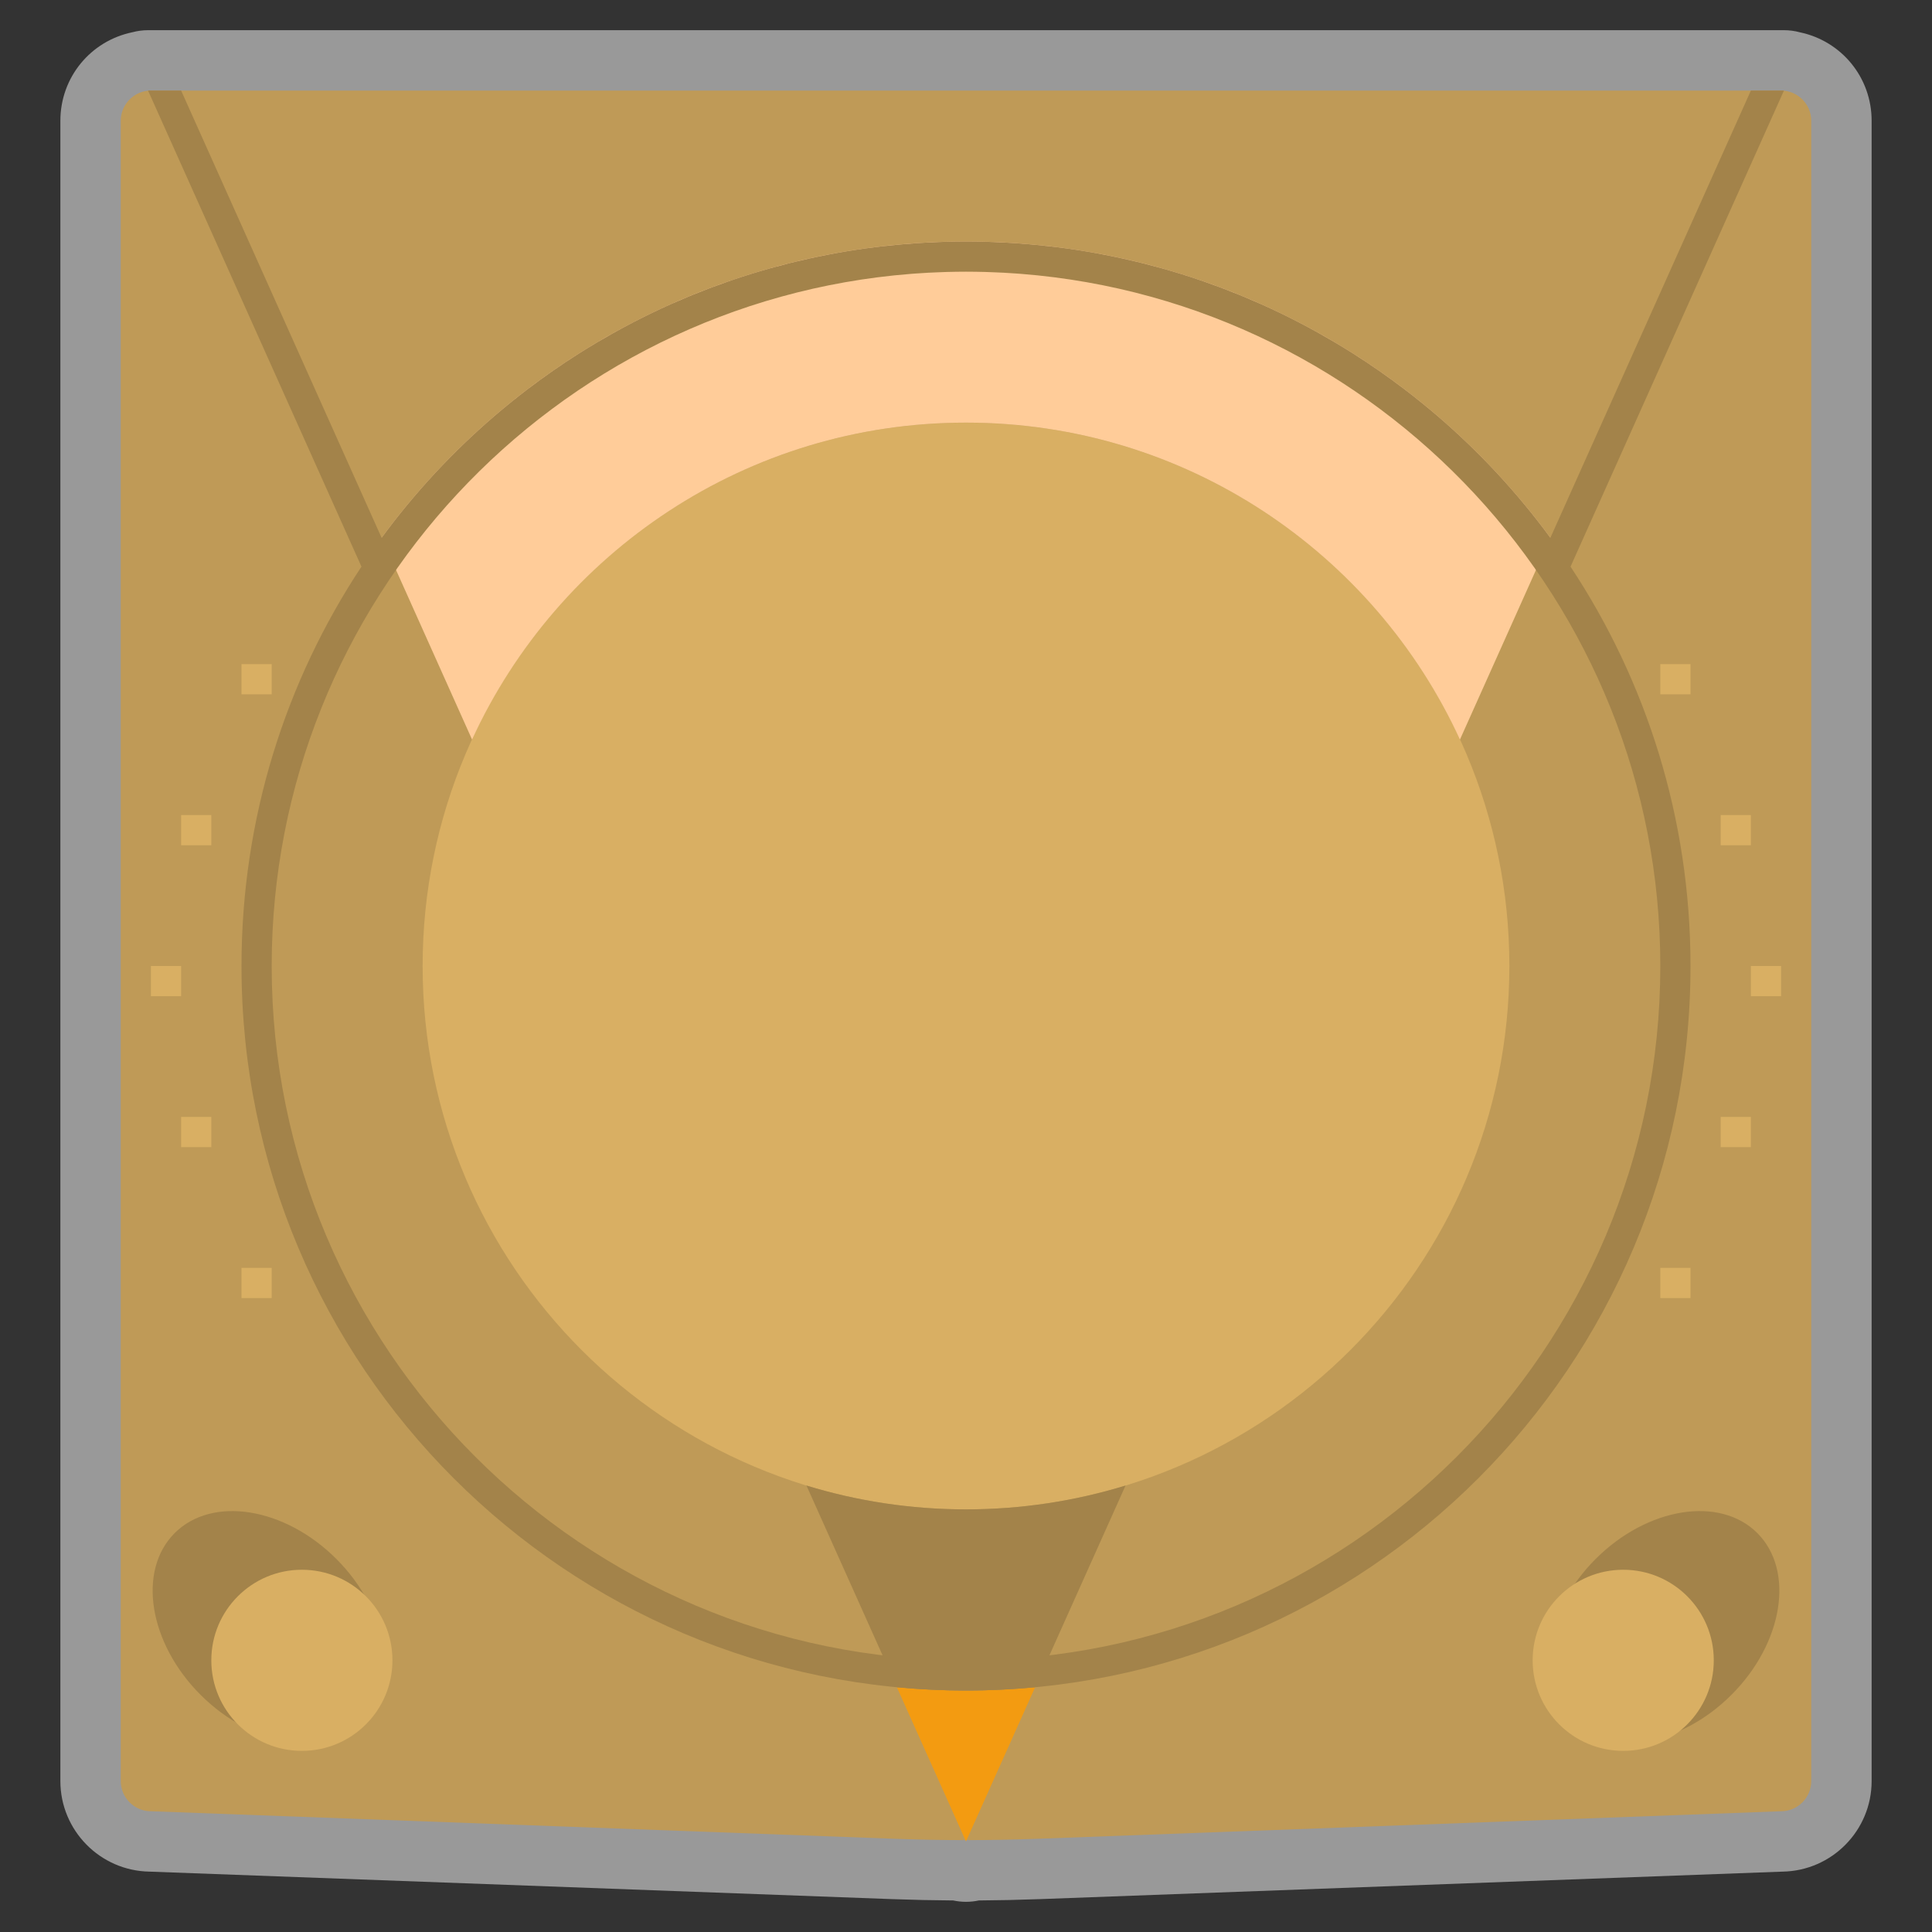 <?xml version="1.0" encoding="UTF-8" standalone="no"?>
<svg
   xmlns:dc="http://purl.org/dc/elements/1.1/"
   xmlns:cc="http://creativecommons.org/ns#"
   xmlns:rdf="http://www.w3.org/1999/02/22-rdf-syntax-ns#"
   xmlns:svg="http://www.w3.org/2000/svg"
   xmlns="http://www.w3.org/2000/svg"
   viewBox="0 0 320 320"
   height="320"
   width="320"
   xml:space="preserve"
   version="1.1"
   id="svg2"><rect x="0" y="0" width="320" height="320" fill="#333333" stroke="none"/><defs
     id="defs6"><clipPath
       id="clipPath16"
       clipPathUnits="userSpaceOnUse"><path
         id="path18"
         d="M 0,256 256,256 256,0 0,0 0,256 Z" /></clipPath><clipPath
       id="clipPath24"
       clipPathUnits="userSpaceOnUse"><path
         id="path26"
         d="M 8,252 248,252 248,4 8,4 8,252 Z" /></clipPath></defs><g
     transform="matrix(1.25,0,0,-1.25,0,320)"
     id="g10"><g
       id="g12"><g
         clip-path="url(#clipPath16)"
         id="g14"><g
           id="g20"><g
             id="g22" /><g
             id="g28"><g
               style="opacity:0.5"
               id="g30"
               clip-path="url(#clipPath24)"><g
                 id="g32"
                 transform="translate(238.503,251.717)"><path
                   id="path34"
                   style="fill:#ffffff;fill-opacity:1;fill-rule:nonzero;stroke:none"
                   d="m 0,0 c -0.673,0.185 -1.382,0.283 -2.114,0.283 l -0.005,0 -0.384,0 -4,0 -208,0 -4,0 -0.383,0 c -0.707,0 -1.402,-0.094 -2.068,-0.272 -5.529,-1.138 -9.549,-5.965 -9.549,-11.728 l 0,-220 c 0,-6.555 5.283,-11.899 11.814,-11.999 l 98.415,-3.645 c 2.668,-0.098 5.377,-0.157 8.074,-0.175 0.551,-0.119 1.119,-0.181 1.697,-0.181 0.578,0 1.147,0.062 1.697,0.181 2.698,0.018 5.407,0.077 8.075,0.175 l 98.415,3.645 c 6.531,0.1 11.813,5.444 11.813,11.999 l 0,220 C 9.497,-5.971 5.503,-1.158 0,0" /></g></g></g></g><g
           transform="translate(236,16)"
           id="g36"><path
             id="path38"
             style="fill:#bf9a57;fill-opacity:1;fill-rule:nonzero;stroke:none"
             d="m 0,0 -98.525,-3.649 c -6.315,-0.234 -12.636,-0.234 -18.95,0 L -216,0 c -2.2,0 -4,1.8 -4,4 l 0,220 c 0,2.2 1.8,4 4,4 l 216,0 c 2.2,0 4,-1.8 4,-4 L 4,4 C 4,1.8 2.2,0 0,0" /></g><g
           transform="translate(44.572,49.428)"
           id="g40"><path
             id="path42"
             style="fill:#a3834a;fill-opacity:1;fill-rule:nonzero;stroke:none"
             d="M 0,0 C 6.864,-6.863 8.399,-16.457 3.428,-21.428 -1.542,-26.398 -11.136,-24.863 -18,-18 -24.864,-11.136 -26.398,-1.542 -21.428,3.429 -16.458,8.399 -6.864,6.864 0,0" /></g><g
           transform="translate(52,36)"
           id="g44"><path
             id="path46"
             style="fill:#d9af63;fill-opacity:1;fill-rule:nonzero;stroke:none"
             d="m 0,0 c 0,-6.627 -5.373,-12 -12,-12 -6.627,0 -12,5.373 -12,12 0,6.627 5.373,12 12,12 C -5.373,12 0,6.627 0,0" /></g><g
           transform="translate(211.428,49.428)"
           id="g48"><path
             id="path50"
             style="fill:#a3834a;fill-opacity:1;fill-rule:nonzero;stroke:none"
             d="M 0,0 C -6.863,-6.863 -8.398,-16.457 -3.428,-21.428 1.543,-26.398 11.137,-24.863 18,-18 24.864,-11.136 26.399,-1.542 21.429,3.429 16.458,8.399 6.864,6.864 0,0" /></g><g
           transform="translate(224,128)"
           id="g52"><path
             id="path54"
             style="fill:#bf9a57;fill-opacity:1;fill-rule:nonzero;stroke:none"
             d="m 0,0 c 0,-53.02 -42.98,-96 -96,-96 -53.02,0 -96,42.98 -96,96 0,53.02 42.98,96 96,96 C -42.98,96 0,53.02 0,0" /></g><g
           transform="translate(203.085,36)"
           id="g56"><path
             id="path58"
             style="fill:#d9af63;fill-opacity:1;fill-rule:nonzero;stroke:none"
             d="m 0,0 c 0,-6.627 5.373,-12 12,-12 6.628,0 12,5.373 12,12 C 24,6.627 18.628,12 12,12 5.373,12 0,6.627 0,0" /></g><g
           transform="translate(200,128)"
           id="g60"><path
             id="path62"
             style="fill:#d9af63;fill-opacity:1;fill-rule:nonzero;stroke:none"
             d="m 0,0 c 0,-39.765 -32.235,-72 -72,-72 -39.765,0 -72,32.235 -72,72 0,39.765 32.235,72 72,72 C -32.235,72 0,39.765 0,0" /></g><g
           transform="translate(128,224)"
           id="g64"><path
             id="path66"
             style="fill:#ffcc99;fill-opacity:1;fill-rule:nonzero;stroke:none"
             d="m 0,0 c -31.79,0 -59.965,-15.456 -77.436,-39.258 l 11.987,-26.741 C -54.07,-41.218 -29.054,-24 0,-24 c 29.054,0 54.07,-17.218 65.449,-41.999 l 11.988,26.741 C 59.965,-15.456 31.789,0 0,0" /></g><g
           transform="translate(118.838,32.438)"
           id="g68"><path
             id="path70"
             style="fill:#f39b11;fill-opacity:1;fill-rule:nonzero;stroke:none"
             d="M 0,0 9.162,-20.437 18.324,0 C 15.307,-0.285 12.252,-0.437 9.162,-0.437 6.071,-0.437 3.016,-0.285 0,0" /></g><path
           id="path72"
           style="fill:#d9af63;fill-opacity:1;fill-rule:nonzero;stroke:none"
           d="m 36,164 -4,0 0,4 4,0 0,-4 z" /><path
           id="path74"
           style="fill:#d9af63;fill-opacity:1;fill-rule:nonzero;stroke:none"
           d="m 36,84 -4,0 0,4 4,0 0,-4 z" /><path
           id="path76"
           style="fill:#d9af63;fill-opacity:1;fill-rule:nonzero;stroke:none"
           d="m 28,144 -4,0 0,4 4,0 0,-4 z" /><path
           id="path78"
           style="fill:#d9af63;fill-opacity:1;fill-rule:nonzero;stroke:none"
           d="m 24,124 -4,0 0,4 4,0 0,-4 z" /><path
           id="path80"
           style="fill:#d9af63;fill-opacity:1;fill-rule:nonzero;stroke:none"
           d="m 28,104 -4,0 0,4 4,0 0,-4 z" /><path
           id="path82"
           style="fill:#d9af63;fill-opacity:1;fill-rule:nonzero;stroke:none"
           d="m 220,164 4,0 0,4 -4,0 0,-4 z" /><path
           id="path84"
           style="fill:#d9af63;fill-opacity:1;fill-rule:nonzero;stroke:none"
           d="m 220,84 4,0 0,4 -4,0 0,-4 z" /><path
           id="path86"
           style="fill:#d9af63;fill-opacity:1;fill-rule:nonzero;stroke:none"
           d="m 228,144 4,0 0,4 -4,0 0,-4 z" /><path
           id="path88"
           style="fill:#d9af63;fill-opacity:1;fill-rule:nonzero;stroke:none"
           d="m 232,124 4,0 0,4 -4,0 0,-4 z" /><path
           id="path90"
           style="fill:#d9af63;fill-opacity:1;fill-rule:nonzero;stroke:none"
           d="m 228,104 4,0 0,4 -4,0 0,-4 z" /><g
           transform="translate(128,36)"
           id="g92"><path
             id="path94"
             style="fill:#a3834a;fill-opacity:1;fill-rule:nonzero;stroke:none"
             d="m 0,0 c -50.729,0 -92,41.271 -92,92 0,48.27 37.368,87.974 84.694,91.71 0.208,0.016 0.415,0.031 0.623,0.046 0.559,0.04 1.12,0.077 1.682,0.107 0.412,0.021 0.826,0.037 1.24,0.054 0.403,0.016 0.804,0.035 1.208,0.046 0.849,0.022 1.699,0.037 2.553,0.037 0.854,0 1.704,-0.015 2.553,-0.037 0.404,-0.011 0.805,-0.03 1.208,-0.046 0.414,-0.017 0.828,-0.033 1.24,-0.054 0.562,-0.03 1.122,-0.067 1.682,-0.107 0.208,-0.015 0.416,-0.03 0.623,-0.046 C 54.633,179.974 92,140.27 92,92 92,41.271 50.729,0 0,0 M 107.65,206.364 108.384,208 104,208 77.437,148.742 c 0,0 -10e-4,0 -10e-4,0.001 -2.178,2.966 -4.521,5.802 -7.017,8.495 -0.018,0.019 -0.035,0.037 -0.052,0.056 -0.608,0.655 -1.225,1.302 -1.851,1.94 -0.015,0.015 -0.03,0.03 -0.044,0.044 -2.552,2.597 -5.25,5.05 -8.082,7.344 -0.061,0.049 -0.121,0.098 -0.182,0.147 -0.645,0.52 -1.296,1.031 -1.955,1.535 -0.065,0.05 -0.13,0.1 -0.196,0.15 -2.165,1.647 -4.401,3.205 -6.705,4.666 -0.043,0.027 -0.086,0.054 -0.129,0.081 -0.696,0.44 -1.398,0.87 -2.105,1.292 -0.131,0.078 -0.262,0.154 -0.391,0.232 -0.641,0.378 -1.287,0.749 -1.937,1.112 -0.141,0.079 -0.281,0.158 -0.423,0.236 -0.698,0.386 -1.401,0.764 -2.11,1.133 -0.075,0.039 -0.15,0.079 -0.224,0.118 -1.599,0.827 -3.225,1.611 -4.876,2.349 -0.134,0.059 -0.268,0.117 -0.402,0.176 -0.667,0.295 -1.337,0.582 -2.012,0.862 -0.209,0.087 -0.42,0.172 -0.63,0.257 -0.615,0.25 -1.234,0.494 -1.855,0.732 -0.224,0.085 -0.446,0.171 -0.671,0.255 -0.658,0.245 -1.319,0.483 -1.984,0.715 -0.172,0.06 -0.343,0.122 -0.516,0.182 -1.684,0.575 -3.388,1.106 -5.112,1.589 -0.22,0.062 -0.442,0.119 -0.663,0.179 -0.631,0.172 -1.266,0.34 -1.904,0.5 -0.281,0.07 -0.563,0.139 -0.846,0.207 -0.591,0.142 -1.185,0.279 -1.78,0.41 -0.292,0.065 -0.585,0.13 -0.878,0.191 -0.626,0.133 -1.254,0.257 -1.884,0.376 -0.251,0.048 -0.501,0.098 -0.752,0.144 -1.757,0.319 -3.531,0.591 -5.32,0.813 -0.278,0.034 -0.557,0.063 -0.837,0.095 -0.618,0.072 -1.237,0.139 -1.859,0.198 -0.328,0.032 -0.656,0.06 -0.985,0.088 -0.588,0.05 -1.176,0.095 -1.767,0.134 -0.333,0.022 -0.666,0.045 -1.001,0.064 -0.621,0.035 -1.244,0.061 -1.869,0.085 -0.293,0.011 -0.586,0.025 -0.88,0.033 C 1.836,187.984 0.92,188 0,188 c -0.92,0 -1.836,-0.016 -2.75,-0.042 -0.294,-0.008 -0.587,-0.022 -0.88,-0.033 -0.625,-0.024 -1.248,-0.05 -1.87,-0.085 -0.333,-0.019 -0.667,-0.042 -1,-0.064 -0.59,-0.039 -1.179,-0.084 -1.767,-0.134 -0.328,-0.028 -0.657,-0.056 -0.985,-0.088 -0.622,-0.059 -1.241,-0.126 -1.86,-0.198 -0.279,-0.032 -0.558,-0.061 -0.836,-0.095 -1.789,-0.222 -3.562,-0.494 -5.32,-0.813 -0.251,-0.046 -0.501,-0.096 -0.752,-0.144 -0.63,-0.119 -1.259,-0.243 -1.884,-0.376 -0.294,-0.061 -0.586,-0.126 -0.878,-0.191 -0.595,-0.131 -1.189,-0.268 -1.78,-0.41 -0.282,-0.068 -0.565,-0.137 -0.847,-0.207 -0.637,-0.16 -1.272,-0.328 -1.904,-0.5 -0.22,-0.06 -0.442,-0.117 -0.662,-0.179 -1.724,-0.483 -3.428,-1.014 -5.112,-1.589 -0.173,-0.06 -0.343,-0.122 -0.516,-0.182 -0.664,-0.232 -1.326,-0.47 -1.984,-0.715 -0.225,-0.084 -0.447,-0.17 -0.671,-0.255 -0.621,-0.238 -1.24,-0.482 -1.855,-0.732 -0.21,-0.085 -0.421,-0.17 -0.63,-0.257 -0.675,-0.28 -1.345,-0.567 -2.012,-0.862 -0.134,-0.059 -0.269,-0.117 -0.403,-0.176 -1.65,-0.738 -3.276,-1.522 -4.875,-2.349 -0.075,-0.039 -0.149,-0.079 -0.224,-0.118 -0.709,-0.369 -1.412,-0.747 -2.11,-1.133 -0.142,-0.078 -0.282,-0.157 -0.423,-0.236 -0.65,-0.363 -1.295,-0.734 -1.937,-1.112 -0.13,-0.078 -0.261,-0.154 -0.391,-0.232 -0.707,-0.422 -1.409,-0.852 -2.105,-1.292 -0.043,-0.027 -0.086,-0.054 -0.129,-0.081 -2.304,-1.461 -4.54,-3.019 -6.705,-4.666 -0.066,-0.05 -0.131,-0.1 -0.196,-0.15 -0.659,-0.504 -1.31,-1.015 -1.955,-1.535 -0.061,-0.049 -0.121,-0.098 -0.182,-0.147 -2.831,-2.294 -5.53,-4.747 -8.082,-7.344 -0.014,-0.014 -0.029,-0.029 -0.044,-0.044 -0.626,-0.638 -1.242,-1.285 -1.851,-1.94 -0.017,-0.019 -0.034,-0.037 -0.052,-0.056 -2.496,-2.693 -4.839,-5.529 -7.017,-8.495 0,-0.001 0,-0.001 0,-0.001 L -104,208 l -4.383,0 0.733,-1.636 26.564,-59.258 0.982,-2.19 C -90.147,129.744 -96,111.557 -96,92 -96,38.98 -53.02,-4 0,-4 c 53.02,0 96,42.98 96,96 0,19.557 -5.854,37.744 -15.896,52.916 l 0.982,2.19 26.564,59.258 z" /></g><g
           transform="translate(128,56)"
           id="g96"><path
             id="path98"
             style="fill:#a3834a;fill-opacity:1;fill-rule:nonzero;stroke:none"
             d="M 0,0 C -7.358,0 -14.455,1.109 -21.141,3.16 L -9.162,-23.562 C -6.146,-23.848 -3.091,-24 0,-24 c 3.091,0 6.146,0.152 9.162,0.438 L 21.141,3.16 C 14.455,1.109 7.357,0 0,0" /></g></g></g></g></svg>
